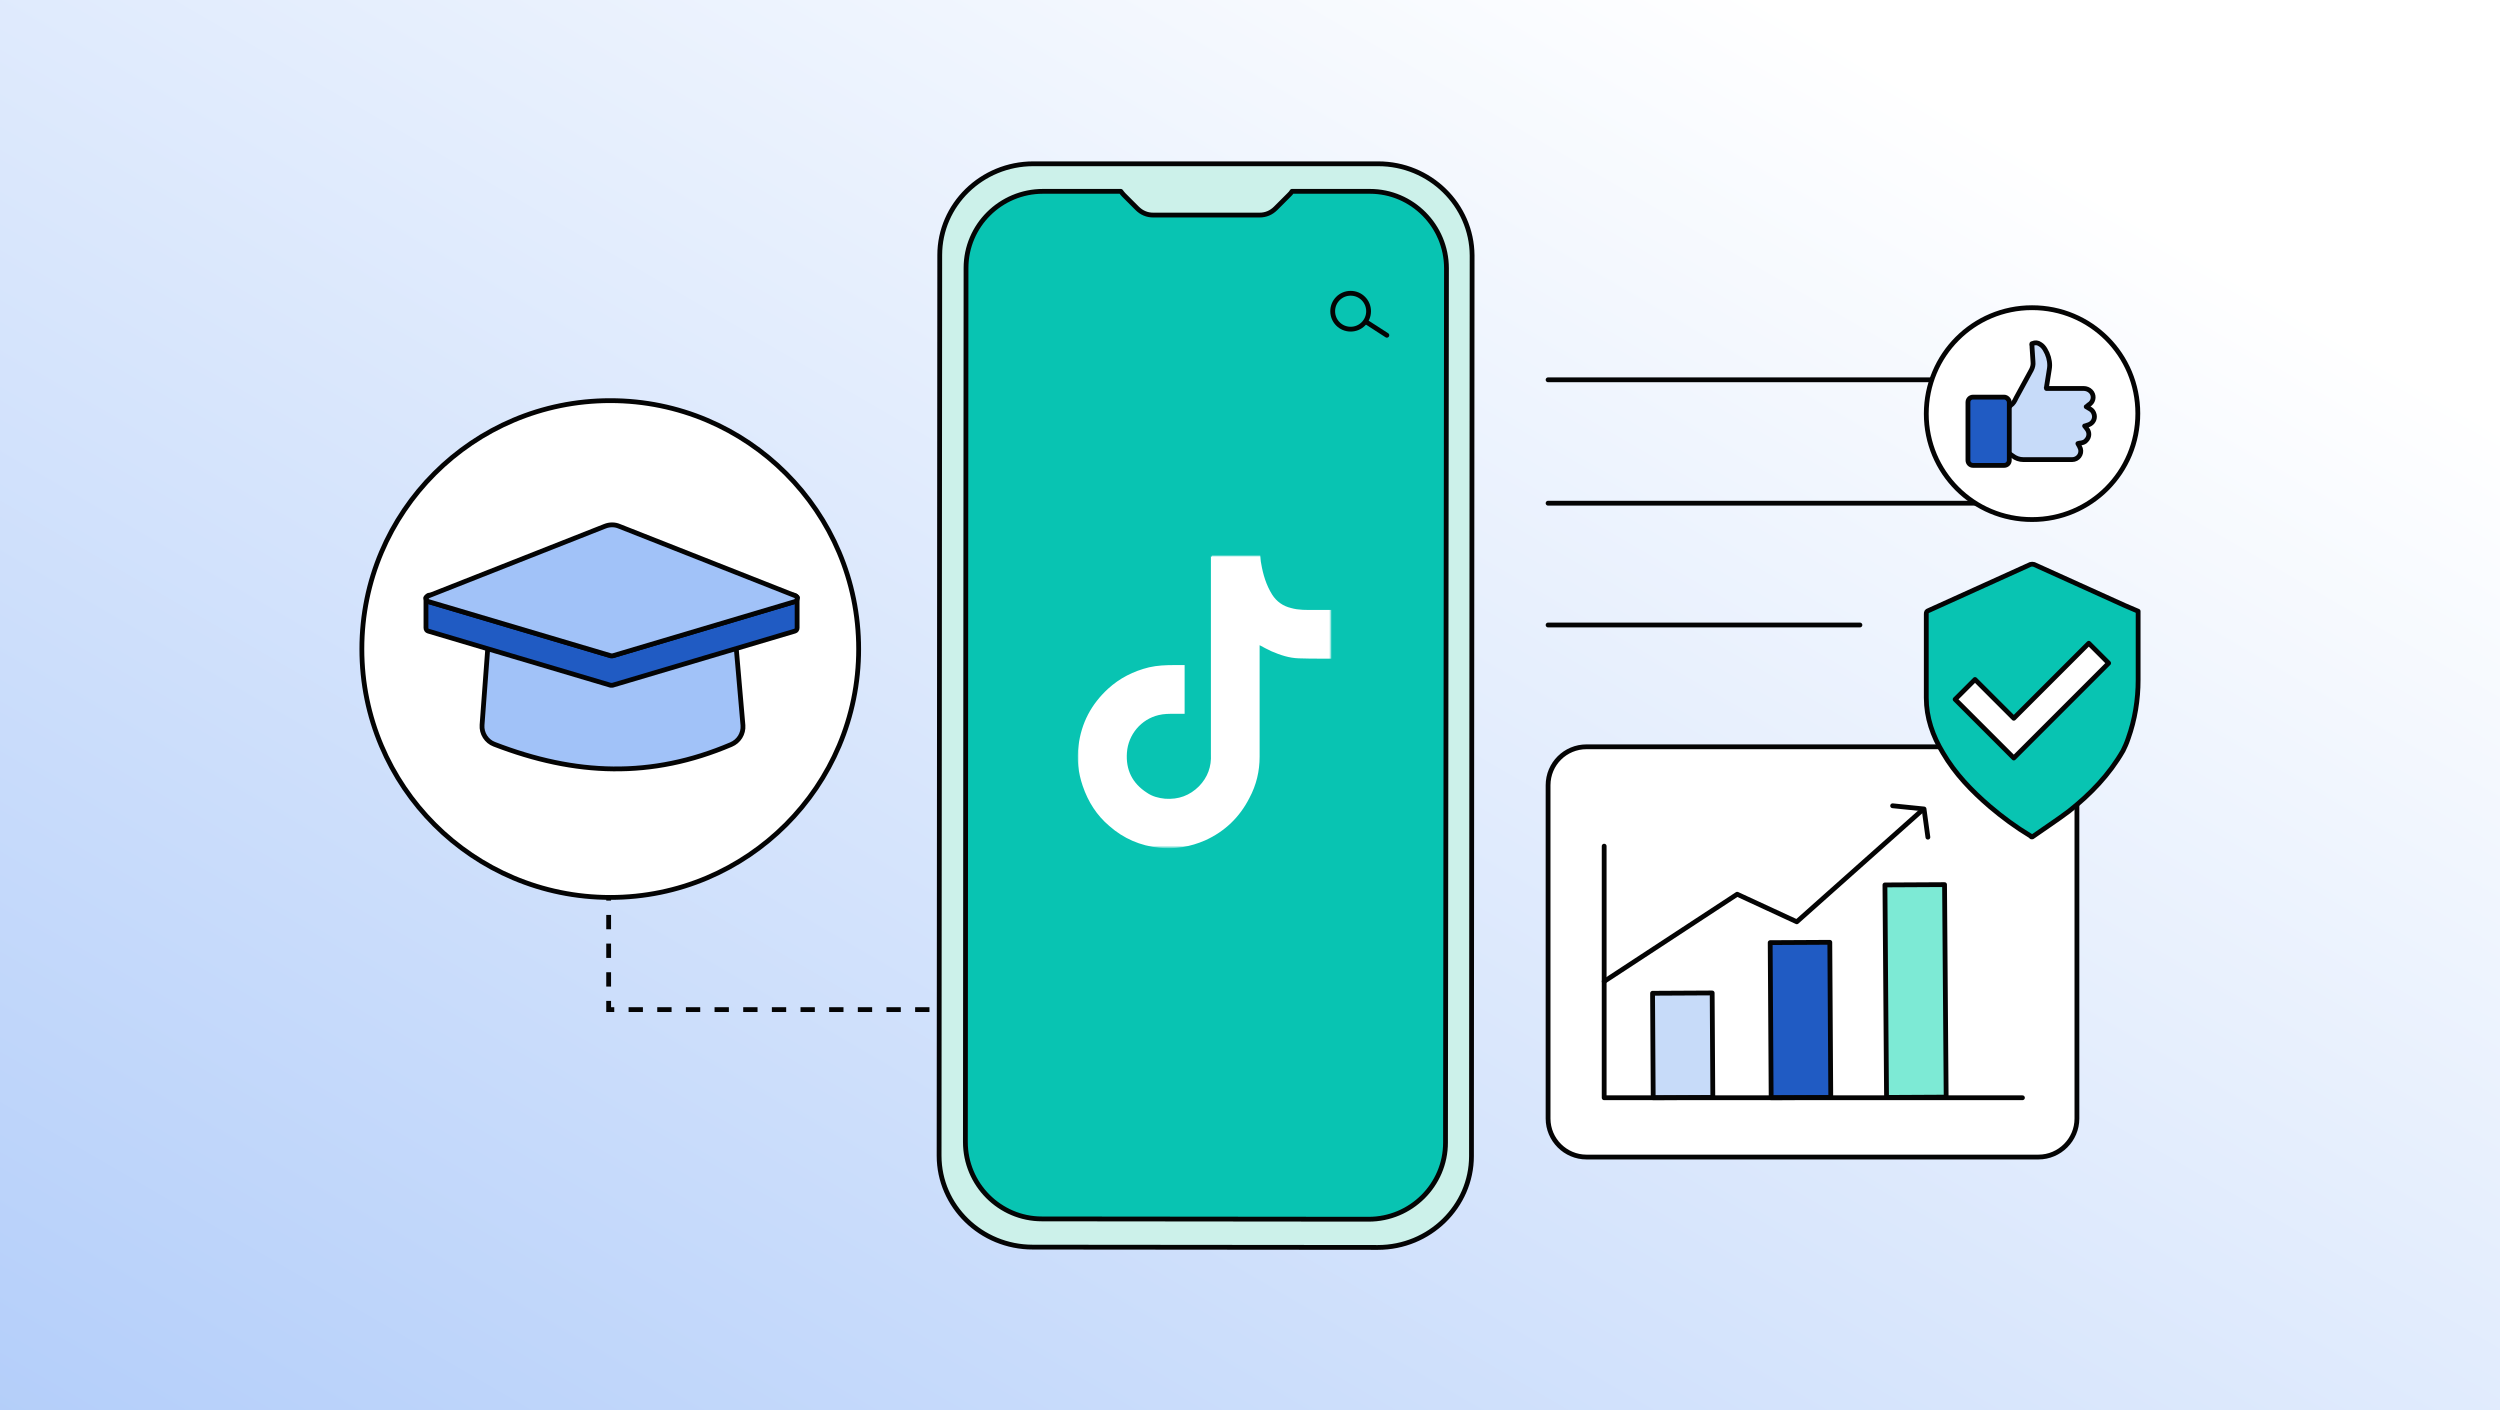 <svg xmlns="http://www.w3.org/2000/svg" xmlns:xlink="http://www.w3.org/1999/xlink" version="1.1" id="Layer_1" x="0px" y="0px" viewBox="0 0 780 440" style="enable-background:new 0 0 780 440;" xml:space="preserve"> <style type="text/css"> .st0{clip-path:url(#SVGID_00000147194750369947375870000003125544547751610003_);} .st1{fill:#205BC3;} .st2{fill:url(#SVGID_00000182501752496785591850000003951591659883323574_);} .st3{fill:none;stroke:#040404;stroke-width:1.5;stroke-linecap:round;stroke-linejoin:round;} .st4{fill:#FFFFFF;stroke:#040404;stroke-width:1.5;stroke-linecap:round;stroke-linejoin:round;stroke-miterlimit:10;} .st5{fill:none;stroke:#040404;stroke-width:1.5;stroke-linecap:round;stroke-linejoin:round;stroke-miterlimit:10;} .st6{fill:#C7DBF9;stroke:#040404;stroke-width:1.5;stroke-linecap:round;stroke-linejoin:round;stroke-miterlimit:10;} .st7{fill:#205BC3;stroke:#040404;stroke-width:1.5;stroke-linecap:round;stroke-linejoin:round;stroke-miterlimit:10;} .st8{fill:#7DEAD5;stroke:#040404;stroke-width:1.5;stroke-linecap:round;stroke-linejoin:round;stroke-miterlimit:10;} .st9{fill:#08C4B2;stroke:#040404;stroke-width:1.5;stroke-linecap:round;stroke-linejoin:round;} .st10{fill:none;stroke:#040404;stroke-width:1.5;stroke-dasharray:4.47,4.47;} .st11{fill:#A1C2F8;stroke:#040404;stroke-width:1.5;stroke-linecap:round;stroke-linejoin:round;stroke-miterlimit:10;} .st12{fill:#0C3F89;stroke:#040404;stroke-width:1.5;stroke-linecap:round;stroke-linejoin:round;stroke-miterlimit:10;} .st13{fill-rule:evenodd;clip-rule:evenodd;fill:#C7F9F8;filter:url(#Adobe_OpacityMaskFilter);stroke:#040404;stroke-width:1.5;stroke-linecap:round;stroke-linejoin:round;stroke-miterlimit:10;} .st14{mask:url(#mask0_33_17_00000031898077713635780650000011269796368025801661_);} .st15{fill-rule:evenodd;clip-rule:evenodd;fill:#CCF1EA;stroke:#040404;stroke-width:1.5;stroke-linecap:round;stroke-linejoin:round;stroke-miterlimit:10;} .st16{fill:#FFFFFF;filter:url(#Adobe_OpacityMaskFilter_00000168082390222982795200000000883318819253123771_);} .st17{mask:url(#mask1_33_17_00000127024835250161619060000003137895469111554235_);} .st18{fill:#FFFFFF;} </style> <g> <defs> <rect id="SVGID_1_" width="780" height="440"></rect> </defs> <clipPath id="SVGID_00000101097009624974136440000002909051494013945772_"> <use xlink:href="#SVGID_1_" style="overflow:visible;"></use> </clipPath> <g style="clip-path:url(#SVGID_00000101097009624974136440000002909051494013945772_);"> <rect class="st1" width="780" height="440"></rect> <linearGradient id="SVGID_00000060726041506399621030000017862429239006355842_" gradientUnits="userSpaceOnUse" x1="526.531" y1="455.439" x2="112.651" y2="-258.271" gradientTransform="matrix(1 0 0 -1 0 440)"> <stop offset="0" style="stop-color:#FFFFFF"></stop> <stop offset="1" style="stop-color:#A1C2F8"></stop> </linearGradient> <path style="fill:url(#SVGID_00000060726041506399621030000017862429239006355842_);" d="M780,0H0v440h780V0z"></path> <path class="st3" d="M483,118.5h143.9"></path> <path class="st3" d="M483,157h143.9"></path> <path class="st3" d="M483,195h97.3"></path> <path class="st4" d="M495,233h141c6.6,0,12,5.4,12,12v104c0,6.6-5.4,12-12,12H495c-6.6,0-12-5.4-12-12V245 C483,238.3,488.4,233,495,233z"></path> <path class="st5" d="M599.8,252.7l-39.2,34.9L542,279l-41.5,27.2"></path> <path class="st6" d="M534.2,309.8l-18.6,0.1l0.2,32.6l18.6-0.1L534.2,309.8z"></path> <path class="st7" d="M570.9,294l-18.6,0.1l0.3,48.4l18.6-0.1L570.9,294z"></path> <path class="st8" d="M606.7,276l-18.6,0.1l0.5,66.3l18.6-0.1L606.7,276z"></path> <path class="st5" d="M500.5,264v78.5h130.5"></path> <path class="st5" d="M590.5,251.4l9.8,1l1.2,8.8"></path> <path class="st9" d="M634.1,261.1h-0.3c-0.1-0.1-0.2-0.2-0.3-0.3c-4.5-2.7-8.7-5.8-12.7-9.2c-5.7-4.9-10.8-10.2-14.6-16.7 c-3.2-5.3-5.2-11-5.2-17.2c0-8.7,0-17.4,0-26.1c0-0.6,0.1-0.9,0.7-1.1c10.6-4.8,21.2-9.6,31.8-14.4c0.3-0.1,0.8-0.1,1.1,0 c9.4,4.3,18.9,8.5,28.3,12.8c1.4,0.6,2.8,1.2,4.2,1.8v0.3c0,0.2,0,12.8,0,21.1c0,6.2-1,12.4-3.1,18.3c-0.5,1.5-1.1,2.8-1.6,3.8 c-4.3,7.5-10.2,13.6-16.9,18.9C641.8,255.9,637.9,258.4,634.1,261.1L634.1,261.1z"></path> <path class="st4" d="M628.3,236.5L610,218.2l6.2-6.2l12.1,12.1l23.4-23.4l6.2,6.2L628.3,236.5z"></path> <path class="st4" d="M634,162.1c18.3,0,33-14.8,33-33.1S652.3,96,634,96s-33,14.8-33,33.1S615.7,162.1,634,162.1z"></path> <path class="st6" d="M638.5,121.2c0.2,0,0.3,0,0.4,0c3.7,0,7.5,0,11.2,0c0.8,0,1.6,0.3,2.2,0.9c1.1,1.1,1,2.9-0.2,3.9 c-0.3,0.2-0.6,0.4-0.9,0.7c-0.1,0.1-0.2,0.1-0.3,0.2c0.4,0.2,0.8,0.5,1.2,0.7c0.7,0.4,1.1,1,1.3,1.8c0.3,1.3-0.4,2.6-1.7,3.1 c-0.3,0.1-0.6,0.2-0.9,0.3c-0.1,0-0.3,0.1-0.4,0.1c0.2,0.3,0.5,0.6,0.7,0.9c0.9,1.1,0.8,2.6-0.2,3.6c-0.4,0.5-1,0.7-1.6,0.8 c-0.3,0-0.7,0.1-1,0.2c0.1,0.3,0.3,0.5,0.4,0.7c0.1,0.3,0.3,0.6,0.4,0.9c0.5,1.7-0.8,3.4-2.6,3.4c-5.1,0-10.1,0-15.2,0 c-1.2,0-2.4-0.4-3.4-1.2c-0.3-0.2-0.7-0.5-1.1-0.7c-0.1-0.1-0.2-0.1-0.2-0.3c0-0.2,0-0.5,0-0.7c0-4.3,0-8.7,0-13 c0-0.2,0.1-0.4,0.3-0.6c0.2-0.1,0.3-0.3,0.4-0.4c0.8-0.5,1.3-1.4,1.7-2.3c1.6-2.9,3.2-5.9,4.8-8.8c0.4-0.8,0.6-1.6,0.5-2.5 c-0.1-1.5-0.2-3-0.3-4.5c0-0.3,0-0.6-0.1-0.9c0-0.2,0-0.3,0.2-0.3c0.9-0.4,1.7-0.3,2.4,0.2c0.7,0.4,1.2,1,1.6,1.7 c0.9,1.5,1.4,3.2,1.4,4.9c0,0.8-0.2,1.6-0.3,2.4c-0.2,1.5-0.5,2.9-0.7,4.4C638.4,120.9,638.4,121,638.5,121.2L638.5,121.2z"></path> <path class="st7" d="M625.3,123.9h-9.7c-0.9,0-1.6,0.7-1.6,1.6v18.1c0,0.9,0.7,1.6,1.6,1.6h9.7c0.9,0,1.6-0.7,1.6-1.6v-18.1 C626.9,124.7,626.1,123.9,625.3,123.9z"></path> <path class="st10" d="M189.9,205v110h103"></path> <path class="st4" d="M190.4,280c42.8,0,77.5-34.7,77.5-77.5c0-42.8-34.7-77.5-77.5-77.5s-77.5,34.7-77.5,77.5 C112.9,245.3,147.6,280,190.4,280z"></path> <path class="st11" d="M228.1,232.3c-24.9,10.6-48.5,9.7-73.9-0.1c-2.4-0.9-4-3.4-3.8-6l0.9-12.1c0,0,0,0,0,0l2.5-33.5h74l2.2,25 l1.8,20.7C232,228.9,230.5,231.3,228.1,232.3z"></path> <path class="st12" d="M248.6,186.3c0,0,0-0.1-0.1-0.1c0,0,0,0,0,0c0,0-0.1-0.1-0.1-0.1c-0.1-0.1-0.1-0.1-0.2-0.2 c-0.1,0-0.1-0.1-0.2-0.1c-0.1-0.1-0.3-0.1-0.4-0.1H134c-0.1,0-0.3,0-0.4,0.1c-0.1,0-0.1,0.1-0.2,0.1c-0.1,0.1-0.2,0.2-0.3,0.3 c0,0,0,0.1-0.1,0.1c0,0,0,0.1-0.1,0.1c0,0,0,0,0,0c0,0,0,0.1,0,0.1c0,0.1,0,0.1,0,0.2c0,0.4,0.3,0.8,0.7,0.9l56.9,16.9 c0.1,0,0.2,0,0.3,0c0.1,0,0.2,0,0.3,0l56.8-16.9c0.4-0.1,0.7-0.5,0.7-0.9C248.7,186.7,248.7,186.5,248.6,186.3z"></path> <path class="st7" d="M248.7,186.8v9.1c0,0.5-0.3,0.9-0.7,1l-56.9,16.9c-0.1,0-0.2,0-0.3,0c-0.1,0-0.2,0-0.3,0l-56.9-16.9 c-0.4-0.1-0.7-0.5-0.7-1v-9.1c0-0.1,0-0.1,0-0.2c0,0.1,0,0.1,0,0.2c0,0.4,0.3,0.8,0.7,0.9l56.9,16.9c0.1,0,0.2,0,0.3,0 c0.1,0,0.2,0,0.3,0l56.8-16.9C248.4,187.6,248.7,187.3,248.7,186.8c0-0.1,0-0.3-0.1-0.4C248.7,186.5,248.7,186.6,248.7,186.8z"></path> <path class="st11" d="M248.7,186.8c0,0.4-0.3,0.8-0.7,0.9l-56.8,16.9c-0.1,0-0.2,0-0.3,0c-0.1,0-0.2,0-0.3,0l-56.9-16.9 c-0.4-0.1-0.7-0.5-0.7-0.9c0-0.1,0-0.1,0-0.2c0,0,0-0.1,0-0.1c0,0,0,0,0,0c0-0.1,0-0.1,0.1-0.1c0,0,0-0.1,0.1-0.1 c0.1-0.1,0.2-0.2,0.3-0.3c0.1,0,0.1-0.1,0.2-0.1c0,0,0,0,0,0l55-21.7c1.5-0.6,3.1-0.6,4.5,0l55,21.7c0,0,0,0,0,0 c0.1,0,0.1,0.1,0.2,0.1c0.1,0,0.1,0.1,0.2,0.2c0,0,0.1,0.1,0.1,0.1c0,0,0,0,0,0c0,0,0.1,0.1,0.1,0.1 C248.7,186.5,248.7,186.6,248.7,186.8z"></path> <defs> <filter id="Adobe_OpacityMaskFilter" filterUnits="userSpaceOnUse" x="292.2" y="50.2" width="167.5" height="339.5"> <feColorMatrix type="matrix" values="1 0 0 0 0 0 1 0 0 0 0 0 1 0 0 0 0 0 1 0"></feColorMatrix> </filter> </defs> <mask maskUnits="userSpaceOnUse" x="292.2" y="50.2" width="167.5" height="339.5" id="mask0_33_17_00000031898077713635780650000011269796368025801661_"> <path class="st13" d="M451,84l-0.2,272.7c0,10.1-6.3,18.8-15.2,22.3c-2.7,1.1-5.7,1.7-8.7,1.7l-101.9-0.1 c-3.8,0-7.5-0.9-10.7-2.6c-7.8-4-13.2-12.1-13.2-21.4l0.2-272.7c0-9.2,5.3-17.3,13-21.3c3.3-1.7,7-2.7,11-2.7l24.3,0 c0.3,0.4,0.6,0.8,0.9,1.1l4.2,4.2c0.8,0.8,1.6,1.3,2.5,1.6c0.8,0.3,1.6,0.4,2.5,0.4l33.2,0c0.9,0,1.8-0.2,2.6-0.5 c0.9-0.3,1.7-0.9,2.4-1.6l4.2-4.2c0.4-0.4,0.7-0.7,0.9-1.1l24.3,0c3,0,5.8,0.6,8.5,1.6C444.6,65.1,451,73.8,451,84z"></path> </mask> <g class="st14"> <path class="st9" d="M459,51H293v338h166V51z"></path> </g> <path class="st15" d="M430,51.1l-24.4,0l-58.8,0l-24.4,0c-16.1,0-29.2,12.8-29.2,28.5l-0.2,281c0,15.7,13.1,28.5,29.2,28.5 l107.7,0.1c16.1,0,29.2-12.8,29.2-28.5l0.2-281C459.2,63.9,446.1,51.1,430,51.1z M451,356.5c0,13.2-10.8,23.9-24,23.9l-101.9-0.1 c-13.2,0-23.9-10.8-23.9-24l0.2-272.7c0-13.2,10.8-23.9,24-23.9l24.3,0c0.3,0.4,0.6,0.8,0.9,1.1l4.2,4.2c1.4,1.4,3.1,2.1,5,2.1 l33.2,0c1.9,0,3.6-0.7,5-2.1l4.2-4.2c0.4-0.4,0.7-0.7,0.9-1.1l24.3,0c13.2,0,23.9,10.8,23.9,24L451,356.5z"></path> <path class="st5" d="M421.4,102.7c3.1,0,5.6-2.5,5.6-5.6c0-3.1-2.5-5.6-5.6-5.6c-3.1,0-5.6,2.5-5.6,5.6 C415.8,100.2,418.3,102.7,421.4,102.7z"></path> <path class="st5" d="M432.7,104.6l-6.2-4"></path> <defs> <filter id="Adobe_OpacityMaskFilter_00000143617904855159963870000004990490882648354751_" filterUnits="userSpaceOnUse" x="336.2" y="173.3" width="79.2" height="91.3"> <feColorMatrix type="matrix" values="1 0 0 0 0 0 1 0 0 0 0 0 1 0 0 0 0 0 1 0"></feColorMatrix> </filter> </defs> <mask maskUnits="userSpaceOnUse" x="336.2" y="173.3" width="79.2" height="91.3" id="mask1_33_17_00000127024835250161619060000003137895469111554235_"> <path style="fill:#FFFFFF;filter:url(#Adobe_OpacityMaskFilter_00000143617904855159963870000004990490882648354751_);" d=" M416,172.3h-79.9v93.4H416V172.3z"></path> </mask> <g class="st17"> <path class="st18" d="M378.1,173.3c5,0,10,0,15.1,0c0.1,0.9,0.1,1.7,0.3,2.6c0.6,3.5,1.6,6.7,3.4,9.6c1.4,2.2,3.4,3.6,5.9,4.2 c2.4,0.7,4.9,0.6,7.3,0.6c1.7,0,3.6,0,5.3,0c0,5.1,0,10.2,0,15.2c-1,0-1.9,0-2.9,0c-2.4,0-4.9,0-7.3-0.1c-3-0.1-5.7-1-8.5-2.2 c-1.3-0.6-2.4-1.2-3.7-1.9c0,0.1,0,0.4,0,0.6c0,11.5,0,22.9,0,34.2c0,4.5-1,8.8-3.2,12.9c-3,5.9-7.6,10.4-13.8,13.2 c-4.6,2-9.3,2.8-14.3,2.3c-5.9-0.6-11.2-2.9-15.6-6.8c-3.9-3.3-6.6-7.5-8.3-12.5c-1.4-4.1-1.9-8.4-1.3-12.6 c0.9-7.1,4-12.9,9.2-17.7c3.6-3.3,7.9-5.5,12.8-6.7c2.6-0.6,5.3-0.7,7.9-0.7c1,0,2,0,3.2,0c0,5.1,0,10.2,0,15.2c-1,0-2.2,0-3.2,0 c-1.6,0-3.3,0-4.9,0.4c-5.5,1.3-9.5,6.1-9.9,11.7c-0.4,5.4,1.7,9.6,6.2,12.5c1.7,1.2,3.7,1.7,5.7,1.9c4.2,0.3,7.7-1,10.6-3.9 c2.7-2.8,3.9-6.1,3.7-10c0-2.8,0-5.4,0-8.1c0-2.6,0-5.4,0-8c0-2.6,0-5.4,0-8c0-2.6,0-5.4,0-8c0-2.6,0-5.4,0-8c0-2.6,0-5.4,0-8 s0-5.4,0-8c0-1.9,0-3.8,0-5.7C378.1,173.9,378.1,173.6,378.1,173.3z"></path> </g> </g> </g> </svg>
